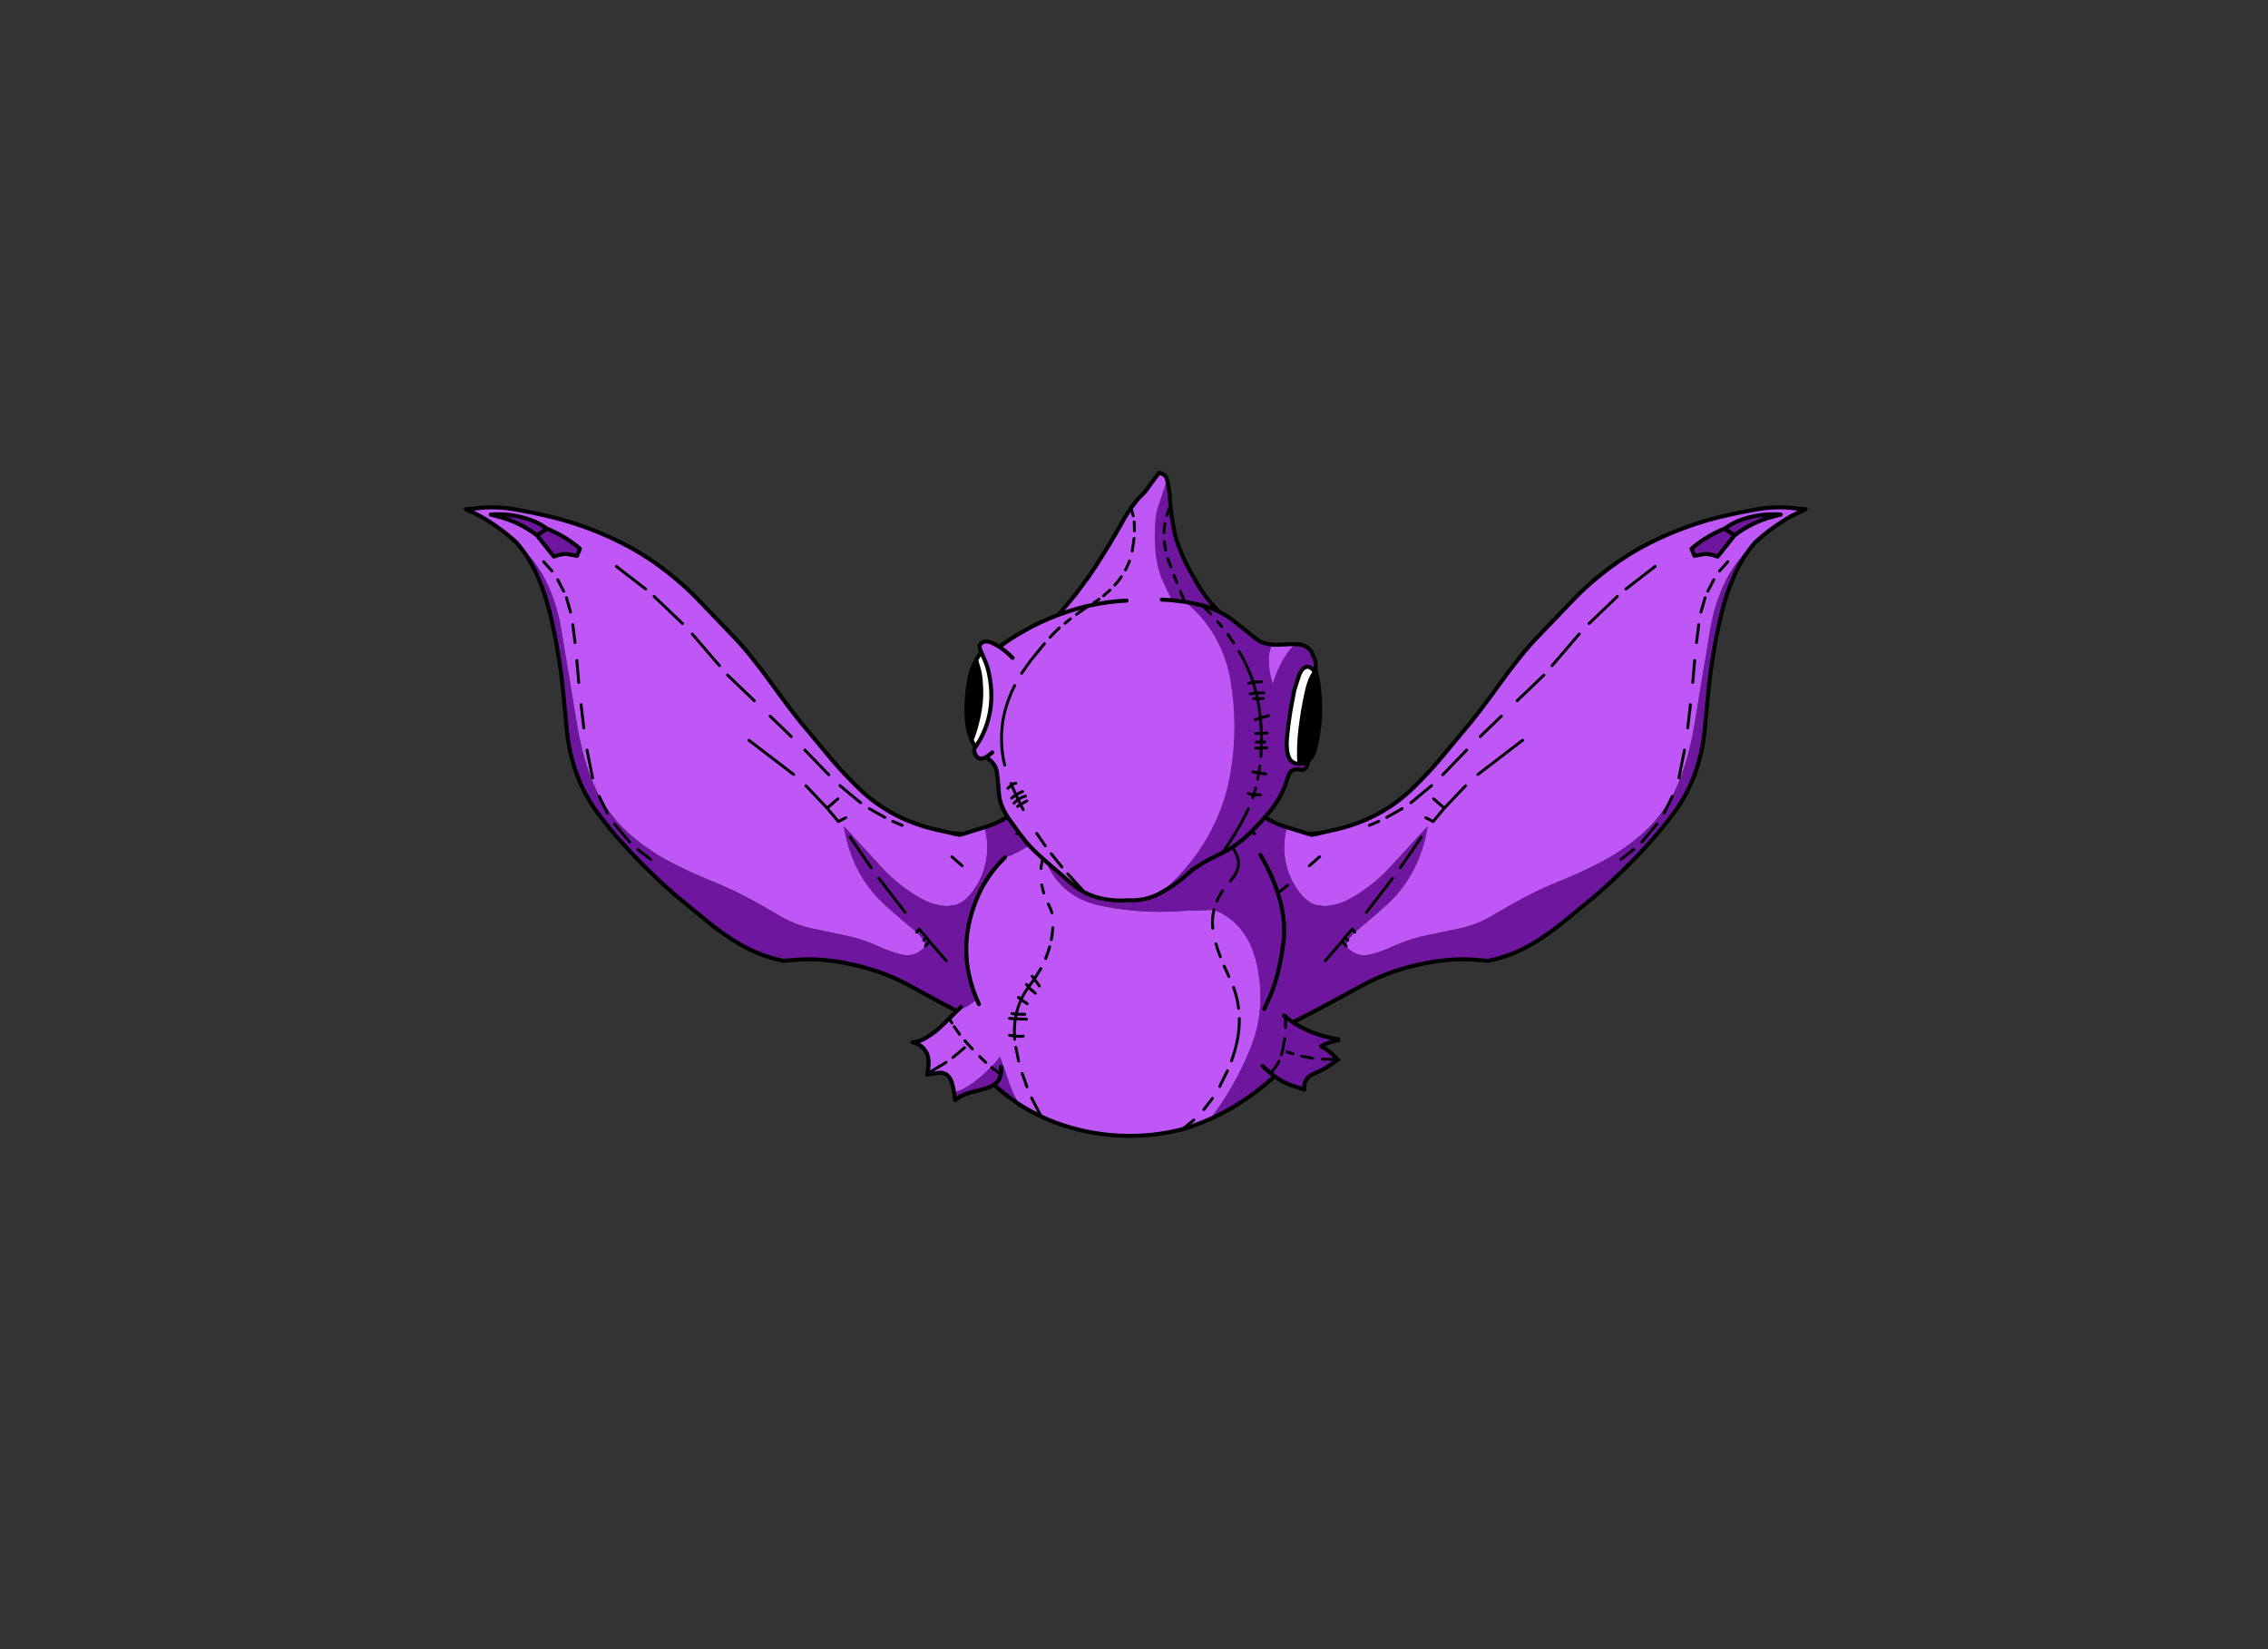 <?xml version="1.0" encoding="utf-8"?>
<!DOCTYPE svg PUBLIC "-//W3C//DTD SVG 1.1//EN" "http://www.w3.org/Graphics/SVG/1.1/DTD/svg11.dtd">
<svg version="1.1" xmlns="http://www.w3.org/2000/svg" xmlns:xlink="http://www.w3.org/1999/xlink" viewBox="0 0 11000 8000">
<rect x="0" y="0" width="11000" height="8000" fill="#333333" stroke="none"/>
<g enable-background="new">
<g>
<g>
<g transform="matrix(-0.49 0 0 0.49 6058 4535)">
<g>
<path fill-opacity="1.000" fill="#BF56F6" d="M -5190 -4164 Q -5024 -4164 -4866 -4107 Q -4781 -4076 -4708 -4022 Q -4548 -3957 -4413 -3851 L -4380 -3823 L -4409 -3752 L -4502 -3770 Q -4511 -3771 -4520 -3771 Q -4571 -3771 -4619 -3751 L -4638 -3745 L -4805 -3955 Q -4981 -4090 -5194 -4143 L -5263 -4161 Q -5226 -4164 -5190 -4164 Z M -590 -999 L -590 -999 L -591 -999 L -590 -999 Z M -604 -999 L -614 -998 L -620 -999 Z M -5249 -4234 Q -5354 -4234 -5458 -4216 L -5465 -4220 L -5508 -4214 Q -5437 -4184 -5369 -4148 Q -5173 -4038 -5005 -3883 L -4925 -3798 Q -4781 -3649 -4696 -3460 Q -4603 -3253 -4566 -3030 L -4491 -2581 L -4416 -2125 Q -4390 -1959 -4348 -1796 Q -4291 -1576 -4189 -1372 L -4154 -1315 Q -4030 -1114 -3850 -965 Q -3680 -824 -3484 -721 Q -3289 -619 -3086 -537 Q -2882 -456 -2690 -352 Q -2550 -277 -2414 -195 Q -2259 -101 -2085 -64 L -1803 -5 Q -1589 35 -1399 125 Q -1307 166 -1208 192 Q -1171 201 -1138 201 Q -1033 201 -960 110 L -976 53 L -1046 -28 Q -1210 -160 -1364 -300 Q -1527 -448 -1628 -644 Q -1732 -847 -1767 -1075 L -1767 -1075 L -1404 -680 Q -1231 -488 -1006 -362 Q -882 -291 -743 -285 L -657 -297 Q -584 -324 -533 -381 Q -410 -517 -368 -694 Q -323 -880 -375 -1066 L -590 -999 L -590 -999 L -589 -1000 L -599 -1000 L -614 -1002 L -635 -1002 L -648 -1003 L -648 -1002 L -651 -1002 L -656 -1003 L -663 -1004 L -669 -1004 L -672 -1005 L -677 -1006 L -680 -1006 L -689 -1007 L -693 -1008 L -699 -1009 L -699 -1008 L -700 -1008 L -700 -1009 L -702 -1009 L -849 -1042 Q -1068 -1090 -1269 -1196 Q -1462 -1299 -1620 -1453 Q -1763 -1591 -1891 -1742 L -2189 -2100 Q -2328 -2273 -2456 -2453 Q -2566 -2607 -2683 -2754 Q -2777 -2871 -2878 -2974 L -3173 -3282 Q -3316 -3435 -3478 -3565 Q -3659 -3712 -3861 -3826 Q -4069 -3941 -4288 -4023 Q -4454 -4086 -4627 -4130 Q -4840 -4183 -5058 -4219 Q -5153 -4234 -5249 -4234 Z">
</path>
<path fill-opacity="1.000" fill="#6E179E" d="M -5190 -4164 Q -5226 -4164 -5263 -4161 L -5194 -4143 Q -4981 -4090 -4805 -3955 L -4638 -3745 L -4619 -3751 Q -4570 -3771 -4520 -3771 Q -4511 -3771 -4502 -3770 L -4409 -3752 L -4380 -3823 L -4413 -3851 Q -4548 -3957 -4708 -4022 Q -4781 -4076 -4866 -4107 Q -5024 -4164 -5190 -4164 Z M -5006 -3882 L -5006 -3882 Q -4883 -3738 -4806 -3566 Q -4719 -3370 -4672 -3166 Q -4629 -2982 -4598 -2797 Q -4565 -2603 -4546 -2407 L -4509 -2019 Q -4487 -1800 -4413 -1596 Q -4338 -1387 -4204 -1206 Q -4087 -1049 -3954 -902 Q -3794 -725 -3619 -560 Q -3489 -436 -3348 -321 L -3117 -132 Q -2965 -6 -2793 95 Q -2595 210 -2370 256 L -2370 257 L -2189 243 Q -2155 242 -2122 242 Q -1934 242 -1749 280 Q -1582 311 -1420 367 Q -1259 424 -1112 505 Q -582 798 -40 1065 L 98 776 Q 214 535 293 278 Q 336 137 351 -9 Q 369 -186 355 -364 Q 313 -890 50 -1352 L -7 -1289 Q -159 -1128 -376 -1065 Q -324 -879 -369 -693 Q -411 -516 -534 -380 Q -585 -323 -658 -296 L -744 -284 Q -883 -290 -1007 -361 Q -1232 -487 -1405 -679 L -1768 -1074 L -1768 -1074 Q -1733 -846 -1629 -643 Q -1528 -447 -1365 -299 Q -1211 -159 -1047 -27 L -977 54 L -961 111 Q -1034 202 -1139 202 Q -1172 202 -1209 193 Q -1308 167 -1400 126 Q -1590 36 -1804 -4 L -2086 -63 Q -2260 -100 -2415 -194 Q -2551 -276 -2691 -351 Q -2883 -455 -3087 -536 Q -3290 -618 -3485 -720 Q -3681 -823 -3851 -964 Q -4031 -1113 -4155 -1314 L -4190 -1371 Q -4292 -1575 -4349 -1795 Q -4391 -1958 -4417 -2124 L -4492 -2580 L -4567 -3029 Q -4604 -3252 -4697 -3459 Q -4782 -3648 -4926 -3797 L -5006 -3882 Z">
</path>
<path fill="none" stroke-opacity="1.000" stroke="rgb(0,0,0)" stroke-linejoin="round" stroke-linecap="round" stroke-width="40" d="M -376 -1065 Q -159 -1128 -7 -1289 L 50 -1352 Q 313 -890 355 -364 Q 369 -186 351 -9 Q 336 137 293 278 Q 214 535 98 776 L -40 1065 Q -582 798 -1112 505 Q -1259 424 -1420 367 Q -1582 311 -1749 280 Q -1967 235 -2189 243 L -2370 257 M -2370 256 Q -2595 210 -2793 95 Q -2965 -6 -3117 -132 L -3348 -321 Q -3489 -436 -3619 -560 Q -3794 -725 -3954 -902 Q -4087 -1049 -4204 -1206 Q -4338 -1387 -4413 -1596 Q -4487 -1800 -4509 -2019 L -4546 -2407 Q -4565 -2603 -4598 -2797 Q -4629 -2982 -4672 -3166 Q -4719 -3370 -4806 -3566 Q -4883 -3738 -5006 -3882 Q -5174 -4037 -5370 -4147 Q -5438 -4183 -5509 -4213 L -5466 -4219 M -5459 -4215 Q -5259 -4249 -5059 -4218 Q -4841 -4182 -4628 -4129 Q -4455 -4085 -4289 -4022 Q -4070 -3940 -3862 -3825 Q -3660 -3711 -3479 -3564 Q -3317 -3434 -3174 -3281 L -2879 -2973 Q -2778 -2870 -2684 -2753 Q -2567 -2606 -2457 -2452 Q -2329 -2272 -2190 -2099 L -1892 -1741 Q -1764 -1590 -1621 -1452 Q -1463 -1298 -1270 -1195 Q -1069 -1089 -850 -1041 L -703 -1008 L -701 -1008 L -700 -1008 L -694 -1007 M -690 -1006 L -615 -1001 L -600 -999 L -599 -999 L -590 -999 L -591 -998 L -592 -998 L -376 -1065 M -4866 -4107 Q -4781 -4076 -4708 -4022 Q -4548 -3957 -4413 -3851 L -4380 -3823 L -4409 -3752 L -4502 -3770 Q -4562 -3774 -4619 -3751 L -4638 -3745 L -4805 -3955 Q -4981 -4090 -5194 -4143 L -5263 -4161 Q -5058 -4176 -4866 -4107 Z M -695 -1006 L -692 -1004 L -691 -1005 L -690 -1004 L -690 -1005 L -692 -1005 L -695 -1006 Z M -695 -1006 L -693 -1006 L -684 -1005 L -683 -1005 L -680 -1004 L -676 -1004 L -673 -1004 L -678 -1005 L -681 -1005 M -693 -1006 L -692 -1005 L -684 -1005 L -687 -1004 L -686 -1004 L -685 -1004 L -683 -1004 L -683 -1005 M -694 -1007 L -695 -1006 L -698 -1007 L -698 -1006 L -696 -1006 L -695 -1006 L -697 -1005 L -698 -1006 L -699 -1006 L -699 -1007 M -701 -1007 L -703 -1008 L -701 -1007 Z M -701 -1007 L -701 -1008 L -700 -1007 L -700 -1008 L -695 -1006 M -698 -1006 L -699 -1007 L -699 -1006 M -699 -1007 L -701 -1007 M -699 -1007 L -698 -1007 L -700 -1007 L -699 -1007 Z M -699 -1007 L -701 -1008 M -697 -1005 L -698 -1006 M -687 -1004 L -686 -1003 L -686 -1004 M -686 -1003 L -681 -1002 L -685 -1003 L -686 -1003 Z M -685 -1003 L -684 -1003 L -685 -1004 L -685 -1003 Z M -687 -1004 L -688 -1004 L -686 -1003 M -687 -1004 L -689 -1005 L -688 -1004 L -690 -1005 L -689 -1005 M -684 -1003 L -683 -1004 M -692 -1004 L -690 -1004 L -688 -1004 M -696 -1006 L -697 -1005 M -684 -1003 L -681 -1002 L -677 -1001 L -668 -1000 M -670 -1001 L -676 -1003 L -683 -1004 L -678 -1004 L -680 -1004 M -678 -1004 L -676 -1004 M -667 -1000 L -668 -1000 M -666 -1002 L -667 -1003 L -668 -1003 M -652 -1000 L -652 -1001 L -657 -1002 L -664 -1003 L -667 -1003 L -670 -1003 L -668 -1003 M -676 -1003 L -661 -1001 L -665 -1002 L -670 -1003 L -673 -1004 M -666 -1002 L -665 -1002 M -677 -1001 L -662 -998 L -653 -997 L -652 -996 L -649 -996 L -649 -997 L -650 -998 L -676 -1003 M -651 -999 L -650 -998 L -649 -998 L -649 -999 L -651 -999 Z M -651 -999 L -652 -999 L -656 -1000 L -661 -1001 M -652 -1001 L -651 -1000 L -649 -1000 L -649 -1001 L -652 -1001 Z M -648 -999 L -649 -1000 L -649 -999 L -648 -999 Z M -648 -999 L -646 -999 L -643 -998 L -644 -999 L -645 -1000 L -647 -1000 L -649 -1000 M -645 -1000 L -646 -1001 L -647 -1001 L -649 -1001 L -647 -1000 M -649 -1002 L -649 -1001 M -647 -1001 L -649 -1002 L -636 -1001 L -615 -1001 M -652 -999 L -652 -1000 L -656 -1000 M -653 -997 L -656 -997 M -652 -1000 L -651 -1000 M -649 -1002 L -657 -1002 M -649 -997 L -649 -998 L -643 -996 L -643 -997 L -646 -999 L -642 -998 L -643 -998 L -642 -998 L -644 -1000 L -644 -999 L -645 -1000 M -636 -999 L -640 -999 L -641 -999 L -640 -997 L -636 -998 L -636 -999 Z M -636 -999 L -644 -1001 L -643 -1000 L -640 -999 M -636 -999 L -636 -1001 M -644 -1000 L -645 -1000 L -646 -1001 L -644 -1001 M -642 -999 L -643 -1000 L -644 -1000 L -642 -999 Z M -642 -999 L -641 -999 M -642 -998 L -641 -998 L -642 -998 Z M -642 -999 L -641 -998 L -640 -997 L -639 -997 L -636 -997 L -636 -998 L -626 -997 L -636 -999 L -627 -999 L -621 -998 L -605 -998 L -602 -998 L -600 -999 M -642 -996 L -637 -995 L -643 -997 L -642 -996 Z M -642 -996 L -643 -996 M -635 -995 L -636 -996 L -636 -995 L -635 -995 Z M -635 -995 L -633 -995 L -629 -994 L -636 -997 L -636 -996 L -636 -995 L -632 -994 L -633 -995 M -642 -996 L -636 -993 L -635 -993 L -636 -995 L -637 -995 M -636 -997 L -638 -996 L -636 -995 M -638 -996 L -639 -997 L -640 -997 L -642 -998 M -636 -997 L -633 -997 L -636 -998 M -640 -997 L -641 -998 M -649 -996 L -636 -993 M -627 -992 L -631 -993 L -632 -994 L -630 -991 L -627 -991 L -627 -992 Z M -627 -992 L -625 -992 L -625 -993 L -629 -994 L -631 -993 M -635 -993 L -632 -993 L -632 -994 M -625 -992 L -623 -993 L -625 -993 L -625 -994 L -626 -994 L -629 -994 M -627 -992 L -625 -991 L -624 -991 L -625 -992 M -625 -996 L -625 -995 L -624 -995 L -625 -996 Z M -625 -996 L -633 -997 L -625 -995 L -620 -993 L -619 -993 L -622 -995 L -624 -995 M -625 -995 L -625 -994 L -623 -993 L -621 -993 L -619 -992 L -620 -993 L -594 -997 L -593 -999 L -602 -998 M -624 -991 L -623 -993 M -626 -997 L -625 -997 L -627 -999 M -625 -996 L -625 -997 L -616 -996 L -615 -996 L -615 -997 L -621 -998 M -626 -994 L -625 -995 M -627 -991 L -625 -991 M -616 -996 L -619 -993 M -620 -993 L -618 -992 L -616 -993 L -614 -991 L -615 -991 L -617 -991 L -619 -991 L -620 -991 L -621 -993 L -619 -991 L -619 -992 M -617 -991 L -619 -992 L -618 -992 M -616 -993 L -615 -991 M -622 -995 L -616 -996 M -635 -993 L -630 -991 M -594 -997 L -592 -998 L -593 -999 L -591 -998 M -599 -999 L -593 -999 M -615 -997 L -605 -998 M -4708 -4022 L -4805 -3955">
</path>
<path fill="none" stroke-opacity="1.000" stroke="rgb(0,0,0)" stroke-linejoin="round" stroke-linecap="round" stroke-width="28.572" d="M -694 -1007 L -690 -1006 M -1047 -27 L -1023 -58 L -952 23 L -922 63 L -754 257 M -3730 -3424 L -4020 -3648 M -3365 -3082 L -3646 -3351 M -4739 -3694 L -4657 -3602 M -4514 -3338 L -4473 -3195 M -4600 -3516 L -4541 -3402 M -4411 -2717 L -4392 -2499 M -4369 -2279 L -4342 -2049 M -4451 -3071 L -4429 -2894 M -4310 -1829 L -4255 -1554 M -4190 -1371 L -4108 -1206 M -3807 -845 L -3680 -747 M -4038 -1097 L -3888 -919 M -2654 -2318 L -2919 -2572 M -1917 -1585 L -2154 -1830 M -1827 -1347 L -1933 -1255 L -1822 -1122 L -1749 -1160 M -1933 -1255 L -2143 -1476 M -2708 -1927 L -2265 -1588 M -681 -1005 L -690 -1006 M -668 -1000 L -670 -1001 M -668 -1003 L -666 -1002 L -652 -1000 M -662 -998 L -667 -1000 M -678 -1005 L -664 -1003 M -656 -997 L -652 -996 M -656 -997 L -662 -998 M -1362 -1163 L -1516 -1250 M -1191 -1084 L -1284 -1124 M -1161 -222 L -1421 -560 M -230 -371 L -383 -491 M -13 -217 L -142 -308 M -597 -684 L -698 -773 M -1602 -1308 L -1807 -1478 M -2288 -1963 L -2498 -2166 M -1706 -968 L -1497 -664 M -2999 -2665 L -3268 -2978 M -961 111 L -922 63 M -977 54 L -952 23 M 90 -1144 L -56 -1000">
</path>
</g>
</g>
<g transform="matrix(0.49 0 0 0.49 4959 4535)">
<g>
<path fill-opacity="1.000" fill="#BF56F6" d="M -5190 -4164 Q -5024 -4164 -4866 -4107 Q -4781 -4076 -4708 -4022 Q -4548 -3957 -4413 -3851 L -4380 -3823 L -4409 -3752 L -4502 -3770 Q -4511 -3771 -4520 -3771 Q -4571 -3771 -4619 -3751 L -4638 -3745 L -4805 -3955 Q -4981 -4090 -5194 -4143 L -5263 -4161 Q -5226 -4164 -5190 -4164 Z M -590 -999 L -590 -999 L -591 -999 L -590 -999 Z M -604 -999 L -614 -998 L -620 -999 Z M -5249 -4234 Q -5354 -4234 -5458 -4216 L -5465 -4220 L -5508 -4214 Q -5437 -4184 -5369 -4148 Q -5173 -4038 -5005 -3883 L -4925 -3798 Q -4781 -3649 -4696 -3460 Q -4603 -3253 -4566 -3030 L -4491 -2581 L -4416 -2125 Q -4390 -1959 -4348 -1796 Q -4291 -1576 -4189 -1372 L -4154 -1315 Q -4030 -1114 -3850 -965 Q -3680 -824 -3484 -721 Q -3289 -619 -3086 -537 Q -2882 -456 -2690 -352 Q -2550 -277 -2414 -195 Q -2259 -101 -2085 -64 L -1803 -5 Q -1589 35 -1399 125 Q -1307 166 -1208 192 Q -1171 201 -1138 201 Q -1033 201 -960 110 L -976 53 L -1046 -28 Q -1210 -160 -1364 -300 Q -1527 -448 -1628 -644 Q -1732 -847 -1767 -1075 L -1767 -1075 L -1404 -680 Q -1231 -488 -1006 -362 Q -882 -291 -743 -285 L -657 -297 Q -584 -324 -533 -381 Q -410 -517 -368 -694 Q -323 -880 -375 -1066 L -590 -999 L -590 -999 L -589 -1000 L -599 -1000 L -614 -1002 L -635 -1002 L -648 -1003 L -648 -1002 L -651 -1002 L -656 -1003 L -663 -1004 L -669 -1004 L -672 -1005 L -677 -1006 L -680 -1006 L -689 -1007 L -693 -1008 L -699 -1009 L -699 -1008 L -700 -1008 L -700 -1009 L -702 -1009 L -849 -1042 Q -1068 -1090 -1269 -1196 Q -1462 -1299 -1620 -1453 Q -1763 -1591 -1891 -1742 L -2189 -2100 Q -2328 -2273 -2456 -2453 Q -2566 -2607 -2683 -2754 Q -2777 -2871 -2878 -2974 L -3173 -3282 Q -3316 -3435 -3478 -3565 Q -3659 -3712 -3861 -3826 Q -4069 -3941 -4288 -4023 Q -4454 -4086 -4627 -4130 Q -4840 -4183 -5058 -4219 Q -5153 -4234 -5249 -4234 Z">
</path>
<path fill-opacity="1.000" fill="#6E179E" d="M -5190 -4164 Q -5226 -4164 -5263 -4161 L -5194 -4143 Q -4981 -4090 -4805 -3955 L -4638 -3745 L -4619 -3751 Q -4570 -3771 -4520 -3771 Q -4511 -3771 -4502 -3770 L -4409 -3752 L -4380 -3823 L -4413 -3851 Q -4548 -3957 -4708 -4022 Q -4781 -4076 -4866 -4107 Q -5024 -4164 -5190 -4164 Z M -5006 -3882 L -5006 -3882 Q -4883 -3738 -4806 -3566 Q -4719 -3370 -4672 -3166 Q -4629 -2982 -4598 -2797 Q -4565 -2603 -4546 -2407 L -4509 -2019 Q -4487 -1800 -4413 -1596 Q -4338 -1387 -4204 -1206 Q -4087 -1049 -3954 -902 Q -3794 -725 -3619 -560 Q -3489 -436 -3348 -321 L -3117 -132 Q -2965 -6 -2793 95 Q -2595 210 -2370 256 L -2370 257 L -2189 243 Q -2155 242 -2122 242 Q -1934 242 -1749 280 Q -1582 311 -1420 367 Q -1259 424 -1112 505 Q -582 798 -40 1065 L 98 776 Q 214 535 293 278 Q 336 137 351 -9 Q 369 -186 355 -364 Q 313 -890 50 -1352 L -7 -1289 Q -159 -1128 -376 -1065 Q -324 -879 -369 -693 Q -411 -516 -534 -380 Q -585 -323 -658 -296 L -744 -284 Q -883 -290 -1007 -361 Q -1232 -487 -1405 -679 L -1768 -1074 L -1768 -1074 Q -1733 -846 -1629 -643 Q -1528 -447 -1365 -299 Q -1211 -159 -1047 -27 L -977 54 L -961 111 Q -1034 202 -1139 202 Q -1172 202 -1209 193 Q -1308 167 -1400 126 Q -1590 36 -1804 -4 L -2086 -63 Q -2260 -100 -2415 -194 Q -2551 -276 -2691 -351 Q -2883 -455 -3087 -536 Q -3290 -618 -3485 -720 Q -3681 -823 -3851 -964 Q -4031 -1113 -4155 -1314 L -4190 -1371 Q -4292 -1575 -4349 -1795 Q -4391 -1958 -4417 -2124 L -4492 -2580 L -4567 -3029 Q -4604 -3252 -4697 -3459 Q -4782 -3648 -4926 -3797 L -5006 -3882 Z">
</path>
<path fill="none" stroke-opacity="1.000" stroke="rgb(0,0,0)" stroke-linejoin="round" stroke-linecap="round" stroke-width="40" d="M -376 -1065 Q -159 -1128 -7 -1289 L 50 -1352 Q 313 -890 355 -364 Q 369 -186 351 -9 Q 336 137 293 278 Q 214 535 98 776 L -40 1065 Q -582 798 -1112 505 Q -1259 424 -1420 367 Q -1582 311 -1749 280 Q -1967 235 -2189 243 L -2370 257 M -2370 256 Q -2595 210 -2793 95 Q -2965 -6 -3117 -132 L -3348 -321 Q -3489 -436 -3619 -560 Q -3794 -725 -3954 -902 Q -4087 -1049 -4204 -1206 Q -4338 -1387 -4413 -1596 Q -4487 -1800 -4509 -2019 L -4546 -2407 Q -4565 -2603 -4598 -2797 Q -4629 -2982 -4672 -3166 Q -4719 -3370 -4806 -3566 Q -4883 -3738 -5006 -3882 Q -5174 -4037 -5370 -4147 Q -5438 -4183 -5509 -4213 L -5466 -4219 M -5459 -4215 Q -5259 -4249 -5059 -4218 Q -4841 -4182 -4628 -4129 Q -4455 -4085 -4289 -4022 Q -4070 -3940 -3862 -3825 Q -3660 -3711 -3479 -3564 Q -3317 -3434 -3174 -3281 L -2879 -2973 Q -2778 -2870 -2684 -2753 Q -2567 -2606 -2457 -2452 Q -2329 -2272 -2190 -2099 L -1892 -1741 Q -1764 -1590 -1621 -1452 Q -1463 -1298 -1270 -1195 Q -1069 -1089 -850 -1041 L -703 -1008 L -701 -1008 L -700 -1008 L -694 -1007 M -690 -1006 L -615 -1001 L -600 -999 L -599 -999 L -590 -999 L -591 -998 L -592 -998 L -376 -1065 M -4866 -4107 Q -4781 -4076 -4708 -4022 Q -4548 -3957 -4413 -3851 L -4380 -3823 L -4409 -3752 L -4502 -3770 Q -4562 -3774 -4619 -3751 L -4638 -3745 L -4805 -3955 Q -4981 -4090 -5194 -4143 L -5263 -4161 Q -5058 -4176 -4866 -4107 Z M -695 -1006 L -692 -1004 L -691 -1005 L -690 -1004 L -690 -1005 L -692 -1005 L -695 -1006 Z M -695 -1006 L -693 -1006 L -684 -1005 L -683 -1005 L -680 -1004 L -676 -1004 L -673 -1004 L -678 -1005 L -681 -1005 M -693 -1006 L -692 -1005 L -684 -1005 L -687 -1004 L -686 -1004 L -685 -1004 L -683 -1004 L -683 -1005 M -694 -1007 L -695 -1006 L -698 -1007 L -698 -1006 L -696 -1006 L -695 -1006 L -697 -1005 L -698 -1006 L -699 -1006 L -699 -1007 M -701 -1007 L -703 -1008 L -701 -1007 Z M -701 -1007 L -701 -1008 L -700 -1007 L -700 -1008 L -695 -1006 M -698 -1006 L -699 -1007 L -699 -1006 M -699 -1007 L -701 -1007 M -699 -1007 L -698 -1007 L -700 -1007 L -699 -1007 Z M -699 -1007 L -701 -1008 M -697 -1005 L -698 -1006 M -687 -1004 L -686 -1003 L -686 -1004 M -686 -1003 L -681 -1002 L -685 -1003 L -686 -1003 Z M -685 -1003 L -684 -1003 L -685 -1004 L -685 -1003 Z M -687 -1004 L -688 -1004 L -686 -1003 M -687 -1004 L -689 -1005 L -688 -1004 L -690 -1005 L -689 -1005 M -684 -1003 L -683 -1004 M -692 -1004 L -690 -1004 L -688 -1004 M -696 -1006 L -697 -1005 M -684 -1003 L -681 -1002 L -677 -1001 L -668 -1000 M -670 -1001 L -676 -1003 L -683 -1004 L -678 -1004 L -680 -1004 M -678 -1004 L -676 -1004 M -667 -1000 L -668 -1000 M -666 -1002 L -667 -1003 L -668 -1003 M -652 -1000 L -652 -1001 L -657 -1002 L -664 -1003 L -667 -1003 L -670 -1003 L -668 -1003 M -676 -1003 L -661 -1001 L -665 -1002 L -670 -1003 L -673 -1004 M -666 -1002 L -665 -1002 M -677 -1001 L -662 -998 L -653 -997 L -652 -996 L -649 -996 L -649 -997 L -650 -998 L -676 -1003 M -651 -999 L -650 -998 L -649 -998 L -649 -999 L -651 -999 Z M -651 -999 L -652 -999 L -656 -1000 L -661 -1001 M -652 -1001 L -651 -1000 L -649 -1000 L -649 -1001 L -652 -1001 Z M -648 -999 L -649 -1000 L -649 -999 L -648 -999 Z M -648 -999 L -646 -999 L -643 -998 L -644 -999 L -645 -1000 L -647 -1000 L -649 -1000 M -645 -1000 L -646 -1001 L -647 -1001 L -649 -1001 L -647 -1000 M -649 -1002 L -649 -1001 M -647 -1001 L -649 -1002 L -636 -1001 L -615 -1001 M -652 -999 L -652 -1000 L -656 -1000 M -653 -997 L -656 -997 M -652 -1000 L -651 -1000 M -649 -1002 L -657 -1002 M -649 -997 L -649 -998 L -643 -996 L -643 -997 L -646 -999 L -642 -998 L -643 -998 L -642 -998 L -644 -1000 L -644 -999 L -645 -1000 M -636 -999 L -640 -999 L -641 -999 L -640 -997 L -636 -998 L -636 -999 Z M -636 -999 L -644 -1001 L -643 -1000 L -640 -999 M -636 -999 L -636 -1001 M -644 -1000 L -645 -1000 L -646 -1001 L -644 -1001 M -642 -999 L -643 -1000 L -644 -1000 L -642 -999 Z M -642 -999 L -641 -999 M -642 -998 L -641 -998 L -642 -998 Z M -642 -999 L -641 -998 L -640 -997 L -639 -997 L -636 -997 L -636 -998 L -626 -997 L -636 -999 L -627 -999 L -621 -998 L -605 -998 L -602 -998 L -600 -999 M -642 -996 L -637 -995 L -643 -997 L -642 -996 Z M -642 -996 L -643 -996 M -635 -995 L -636 -996 L -636 -995 L -635 -995 Z M -635 -995 L -633 -995 L -629 -994 L -636 -997 L -636 -996 L -636 -995 L -632 -994 L -633 -995 M -642 -996 L -636 -993 L -635 -993 L -636 -995 L -637 -995 M -636 -997 L -638 -996 L -636 -995 M -638 -996 L -639 -997 L -640 -997 L -642 -998 M -636 -997 L -633 -997 L -636 -998 M -640 -997 L -641 -998 M -649 -996 L -636 -993 M -627 -992 L -631 -993 L -632 -994 L -630 -991 L -627 -991 L -627 -992 Z M -627 -992 L -625 -992 L -625 -993 L -629 -994 L -631 -993 M -635 -993 L -632 -993 L -632 -994 M -625 -992 L -623 -993 L -625 -993 L -625 -994 L -626 -994 L -629 -994 M -627 -992 L -625 -991 L -624 -991 L -625 -992 M -625 -996 L -625 -995 L -624 -995 L -625 -996 Z M -625 -996 L -633 -997 L -625 -995 L -620 -993 L -619 -993 L -622 -995 L -624 -995 M -625 -995 L -625 -994 L -623 -993 L -621 -993 L -619 -992 L -620 -993 L -594 -997 L -593 -999 L -602 -998 M -624 -991 L -623 -993 M -626 -997 L -625 -997 L -627 -999 M -625 -996 L -625 -997 L -616 -996 L -615 -996 L -615 -997 L -621 -998 M -626 -994 L -625 -995 M -627 -991 L -625 -991 M -616 -996 L -619 -993 M -620 -993 L -618 -992 L -616 -993 L -614 -991 L -615 -991 L -617 -991 L -619 -991 L -620 -991 L -621 -993 L -619 -991 L -619 -992 M -617 -991 L -619 -992 L -618 -992 M -616 -993 L -615 -991 M -622 -995 L -616 -996 M -635 -993 L -630 -991 M -594 -997 L -592 -998 L -593 -999 L -591 -998 M -599 -999 L -593 -999 M -615 -997 L -605 -998 M -4708 -4022 L -4805 -3955">
</path>
<path fill="none" stroke-opacity="1.000" stroke="rgb(0,0,0)" stroke-linejoin="round" stroke-linecap="round" stroke-width="28.572" d="M -694 -1007 L -690 -1006 M -1047 -27 L -1023 -58 L -952 23 L -922 63 L -754 257 M -3730 -3424 L -4020 -3648 M -3365 -3082 L -3646 -3351 M -4739 -3694 L -4657 -3602 M -4514 -3338 L -4473 -3195 M -4600 -3516 L -4541 -3402 M -4411 -2717 L -4392 -2499 M -4369 -2279 L -4342 -2049 M -4451 -3071 L -4429 -2894 M -4310 -1829 L -4255 -1554 M -4190 -1371 L -4108 -1206 M -3807 -845 L -3680 -747 M -4038 -1097 L -3888 -919 M -2654 -2318 L -2919 -2572 M -1917 -1585 L -2154 -1830 M -1827 -1347 L -1933 -1255 L -1822 -1122 L -1749 -1160 M -1933 -1255 L -2143 -1476 M -2708 -1927 L -2265 -1588 M -681 -1005 L -690 -1006 M -668 -1000 L -670 -1001 M -668 -1003 L -666 -1002 L -652 -1000 M -662 -998 L -667 -1000 M -678 -1005 L -664 -1003 M -656 -997 L -652 -996 M -656 -997 L -662 -998 M -1362 -1163 L -1516 -1250 M -1191 -1084 L -1284 -1124 M -1161 -222 L -1421 -560 M -230 -371 L -383 -491 M -13 -217 L -142 -308 M -597 -684 L -698 -773 M -1602 -1308 L -1807 -1478 M -2288 -1963 L -2498 -2166 M -1706 -968 L -1497 -664 M -2999 -2665 L -3268 -2978 M -961 111 L -922 63 M -977 54 L -952 23 M 90 -1144 L -56 -1000">
</path>
</g>
</g>
<g transform="matrix(0.49 0 0 0.49 5460 4712)">
<g>
<path fill-opacity="1.000" fill="#BF56F6" d="M -512 -1437 Q -579 -1437 -654 -1411 Q -751 -1378 -879 -1295 Q -1015 -1206 -1088 -1170 Q -1143 -1142 -1189 -1130 L -1196 -1128 Q -1385 -946 -1482 -701 Q -1679 -206 -1474 277 Q -1522 322 -1570 348 Q -1612 370 -1662 383 L -1746 466 L -1848 564 Q -2009 702 -2111 702 Q -2112 702 -2112 702 L -2112 702 Q -2019 720 -1973 803 Q -1936 873 -1963 1012 L -1965 1023 L -1840 1003 Q -1754 1003 -1722 1100 Q -1710 1136 -1699 1200 Q -1589 1171 -1446 1052 Q -1316 943 -1246 847 Q -1219 904 -1145 1132 Q -1103 1238 -1055 1316 Q -950 1384 -837 1437 Q -717 1494 -589 1533 Q -311 1620 -18 1628 Q 12 1629 41 1629 Q 299 1629 550 1566 L 561 1563 Q 702 1521 837 1461 Q 1086 1133 1238 753 Q 1389 372 1301 -52 Q 1213 -477 873 -609 Q 873 -609 873 -609 L 873 -609 L 566 -599 Q 453 -590 340 -590 Q 43 -590 -246 -650 Q -665 -736 -810 -1139 Q -696 -1326 -507 -1437 Q -509 -1437 -512 -1437 Z">
</path>
<path fill-opacity="1.000" fill="#6E179E" d="M -1246 847 Q -1316 943 -1446 1052 Q -1589 1171 -1699 1200 L -1688 1276 Q -1644 1232 -1553 1204 L -1397 1163 L -1344 1144 L -1304 1122 Q -1214 1206 -1114 1275 L -1055 1316 Q -1103 1238 -1145 1132 Q -1219 904 -1246 847 Z M 203 -1628 Q -170 -1628 -499 -1442 L -507 -1437 Q -696 -1326 -810 -1139 Q -665 -736 -246 -650 Q 44 -590 340 -590 Q 452 -590 566 -599 L 873 -609 Q 1213 -477 1301 -52 Q 1389 372 1238 753 Q 1086 1133 837 1461 Q 941 1414 1041 1357 Q 1275 1221 1473 1038 L 1504 1060 Q 1571 1105 1632 1125 L 1768 1171 Q 1752 1058 1868 1011 Q 1984 963 2097 875 L 2096 874 Q 2028 792 1933 741 Q 2014 696 2103 683 L 2103 672 Q 1833 633 1624 483 L 1581 451 L 1585 439 Q 1461 297 1434 244 L 1432 240 Q 1522 18 1560 -282 Q 1610 -670 1341 -1140 L 1328 -1133 L 1288 -1127 Q 1217 -1127 1135 -1202 Q 1086 -1247 1043 -1255 L 1043 -1255 Q 1043 -1255 1043 -1255 Q 845 -1563 389 -1617 Q 295 -1628 203 -1628 Z">
</path>
<path fill="none" stroke-opacity="1.000" stroke="rgb(0,0,0)" stroke-linejoin="round" stroke-linecap="round" stroke-width="28.572" d="M 1585 439 L 1624 483 M 2096 874 L 2111 876 M 1043 -1255 Q 1073 -1209 1097 -1156 Q 1156 -1026 1034 -894 M 902 -695 Q 924 -748 959 -799 M 936 -145 Q 910 -213 893 -272 M 861 -427 Q 856 -474 859 -513 Q 861 -560 873 -609 M -810 -1139 L -817 -1127 Q -834 -1074 -839 -1019 M 1043 -1255 Q 845 -1563 389 -1617 Q -89 -1674 -499 -1442 L -507 -1437 Q -696 -1326 -810 -1139 M 1851 861 L 1739 839 M 1655 816 L 1639 811 L 1596 798 M 2096 874 L 1948 868 M 1581 451 L 1585 439 M 1117 367 Q 1104 260 1067 158 M 1540 828 L 1545 810 L 1552 783 L 1574 664 M 1581 451 L 1581 557 M 1047 885 Q 1127 668 1124 467 M 561 1563 L 675 1471 M 1433 1007 Q 1485 954 1517 889 M 930 1139 L 1007 984 M 773 1368 L 858 1257 M 1021 51 L 974 -52 M -812 -776 L -832 -856 M -731 -580 Q -742 -618 -761 -655 L -767 -667 M -793 -127 Q -770 -184 -753 -243 M -737 -315 Q -726 -373 -721 -432 M -927 49 L -904 76 L -840 -28 M -983 129 L -963 156 L -941 126 L -904 76 L -898 85 L -855 145 M -963 156 L -952 168 L -895 217 M -1063 257 L -1035 279 Q -1006 215 -963 156 M -975 321 L -1023 288 L -1035 279 Q -1068 349 -1084 424 L -1078 424 L -999 425 M -1151 465 L -1093 471 L -1084 424 L -1127 417 M -1093 471 L -983 473 M -1386 901 L -1420 869 L -1446 843 M -1518 769 L -1560 723 L -1582 699 L -1593 687 M -1060 888 L -1088 752 M -1093 471 Q -1106 553 -1101 640 L -1094 641 Q -1040 646 -1015 641 M -1099 673 L -1101 640 L -1151 633 M -978 1143 L -1025 1011 M -837 1437 L -932 1253 M -1237 1019 L -1327 952 M -1963 1012 L -1802 916 L -1778 900 M -1645 623 L -1698 548 M -1711 852 L -1663 813 L -1596 756 M -1721 511 L -1746 466">
</path>
<path fill="none" stroke-opacity="1.000" stroke="rgb(0,0,0)" stroke-linejoin="round" stroke-linecap="round" stroke-width="40" d="M 1333 -1154 L 1341 -1140 Q 1610 -670 1560 -282 Q 1522 18 1432 240 M 1624 483 Q 1833 633 2103 672 L 2103 683 Q 2014 696 1933 741 Q 2028 792 2096 874 M 837 1461 Q 941 1414 1041 1357 Q 1275 1221 1473 1038 L 1433 1007 L 1354 938 M 1473 1038 L 1504 1060 Q 1571 1105 1632 1125 L 1768 1171 Q 1752 1058 1868 1011 Q 1984 963 2097 875 L 2096 874 M 1432 240 L 1371 372 M 1581 451 L 1566 438 M 837 1461 Q 702 1521 561 1563 L 550 1566 Q 270 1636 -18 1628 Q -311 1620 -589 1533 Q -717 1494 -837 1437 Q -950 1384 -1055 1316 L -1114 1275 Q -1214 1206 -1304 1122 L -1344 1144 L -1397 1163 L -1553 1204 Q -1644 1232 -1688 1276 L -1699 1200 Q -1710 1136 -1722 1100 Q -1754 1003 -1840 1003 L -1965 1023 L -1963 1012 Q -1936 873 -1973 803 Q -2019 720 -2112 702 Q -2010 703 -1848 564 L -1746 466 L -1662 383 L -1631 353 M 1624 483 L 1581 451 M -1474 277 Q -1679 -206 -1482 -701 Q -1385 -946 -1196 -1128 M -1453 325 L -1474 277 M -1304 1122 Q -1286 1110 -1273 1096 Q -1245 1065 -1237 1019 Q -1231 986 -1236 946">
</path>
</g>
</g>
<g transform="matrix(0.49 0 0 0.49 5486 4089)">
<g>
<path fill-opacity="1.000" fill="rgb(0,0,0)" d="M -1534 -1811 L -1557 -1764 Q -1590 -1691 -1605 -1604 Q -1635 -1435 -1629 -1260 Q -1625 -1129 -1579 -1018 Q -1535 -1128 -1507 -1267 Q -1479 -1407 -1484 -1523 Q -1489 -1639 -1502 -1700 L -1534 -1811 Z M 1821 -1693 Q 1768 -1636 1734 -1474 Q 1699 -1313 1677 -1134 Q 1655 -956 1665 -782 L 1711 -790 Q 1734 -797 1754 -812 Q 1795 -844 1815 -912 Q 1843 -1011 1858 -1123 Q 1871 -1222 1872 -1345 L 1869 -1429 L 1859 -1536 L 1858 -1548 L 1851 -1596 Q 1846 -1643 1823 -1691 L 1821 -1693 Z">
</path>
<path fill-opacity="1.000" fill="#6E179E" d="M 355 -3595 L 257 -3297 Q 234 -3209 234 -3033 Q 234 -2811 289 -2653 Q 314 -2581 404 -2403 L 531 -2387 L 530 -2390 L 535 -2386 Q 904 -2084 985 -1598 Q 1061 -1142 982 -687 Q 907 -253 649 108 Q 489 332 278 503 L 294 494 Q 441 412 517 344 L 607 265 L 685 215 Q 760 167 902 100 L 903 99 Q 1045 31 1189 -110 L 1197 -118 L 1261 -185 L 1294 -219 L 1358 -294 Q 1432 -378 1482 -475 Q 1524 -554 1548 -642 L 1563 -681 Q 1582 -722 1627 -729 L 1706 -723 L 1712 -726 Q 1735 -743 1743 -771 L 1754 -812 L 1754 -812 Q 1734 -797 1711 -790 L 1665 -782 Q 1663 -782 1662 -782 Q 1620 -782 1589 -808 Q 1541 -850 1540 -986 Q 1543 -1070 1560 -1194 Q 1577 -1319 1596 -1409 L 1616 -1515 L 1658 -1646 Q 1691 -1744 1747 -1744 Q 1752 -1744 1757 -1743 Q 1794 -1730 1821 -1693 L 1823 -1691 Q 1831 -1777 1821 -1810 L 1786 -1889 Q 1761 -1935 1704 -1956 L 1679 -1964 L 1618 -1968 Q 1492 -1831 1429 -1654 L 1402 -1579 Q 1357 -1712 1366 -1854 Q 1370 -1913 1400 -1963 Q 1309 -1971 1252 -2009 L 1243 -2016 L 1101 -2130 L 987 -2220 Q 939 -2254 873 -2288 L 833 -2329 Q 730 -2437 657 -2563 L 581 -2697 Q 534 -2780 488 -2894 Q 442 -3008 429 -3078 L 408 -3193 L 401 -3238 Q 394 -3289 390 -3339 L 389 -3344 L 384 -3403 L 383 -3431 L 381 -3454 L 377 -3480 L 373 -3507 L 370 -3530 L 365 -3556 L 355 -3595 Z">
</path>
<path fill-opacity="1.000" fill="#BF56F6" d="M 1579 -1968 L 1505 -1964 L 1497 -1964 Q 1467 -1962 1439 -1962 Q 1418 -1962 1400 -1963 Q 1370 -1913 1366 -1854 Q 1357 -1712 1402 -1579 L 1429 -1654 Q 1492 -1831 1618 -1968 Z M 278 -3665 L 203 -3567 L 149 -3490 L 113 -3450 L 68 -3406 L -2 -3315 L -3 -3314 L -63 -3220 L -112 -3133 L -159 -3051 L -217 -2953 L -250 -2899 L -285 -2843 L -323 -2783 L -355 -2732 L -389 -2682 L -423 -2632 L -482 -2552 L -536 -2480 L -602 -2398 L -679 -2307 L -722 -2257 Q -895 -2192 -1047 -2106 Q -1200 -2021 -1303 -1941 L -1350 -1967 Q -1398 -1995 -1434 -1995 Q -1475 -1995 -1501 -1958 Q -1499 -1921 -1483 -1887 L -1458 -1831 L -1455 -1824 L -1446 -1803 L -1441 -1791 Q -1419 -1736 -1407 -1677 Q -1332 -1315 -1497 -1019 L -1527 -970 L -1543 -946 L -1553 -932 Q -1554 -871 -1512 -842 Q -1501 -834 -1486 -834 Q -1466 -834 -1438 -849 Q -1340 -790 -1328 -698 Q -1316 -607 -1308 -486 Q -1300 -365 -1199 -223 Q -1098 -81 -1038 -8 Q -978 64 -858 170 L -601 393 Q -534 451 -460 490 Q -384 529 -302 548 Q -203 571 -102 571 Q -66 571 -30 568 Q -14 569 3 569 Q 151 569 278 503 Q 489 332 649 108 Q 907 -253 982 -687 Q 1061 -1142 985 -1598 Q 904 -2084 535 -2386 L 531 -2387 L 404 -2403 Q 314 -2581 289 -2653 Q 234 -2811 234 -3033 Q 234 -3209 257 -3297 L 355 -3595 L 351 -3609 Q 341 -3647 278 -3665 Z">
</path>
<path fill-opacity="1.000" fill="rgb(255,255,255)" d="M -1483 -1887 Q -1512 -1852 -1534 -1811 L -1502 -1700 Q -1489 -1639 -1484 -1523 Q -1479 -1407 -1507 -1267 Q -1535 -1128 -1579 -1018 L -1543 -946 L -1527 -970 L -1497 -1019 Q -1332 -1315 -1407 -1677 Q -1419 -1736 -1441 -1791 L -1446 -1803 L -1455 -1824 L -1458 -1831 L -1483 -1887 Z M 1747 -1744 Q 1691 -1744 1658 -1646 L 1616 -1515 L 1596 -1409 Q 1577 -1319 1560 -1194 Q 1543 -1070 1540 -986 Q 1541 -850 1589 -808 Q 1620 -782 1662 -782 Q 1664 -782 1665 -782 Q 1655 -956 1677 -1134 Q 1699 -1313 1734 -1474 Q 1768 -1636 1821 -1693 Q 1794 -1730 1757 -1743 Q 1752 -1744 1747 -1744 Z">
</path>
<path fill="none" stroke-opacity="1.000" stroke="rgb(0,0,0)" stroke-linejoin="round" stroke-linecap="round" stroke-width="40" d="M 355 -3595 L 365 -3556 L 370 -3530 L 373 -3507 L 377 -3480 L 381 -3454 L 383 -3431 L 384 -3403 L 389 -3344 L 390 -3339 Q 394 -3289 401 -3238 L 408 -3193 L 429 -3078 Q 442 -3008 488 -2894 Q 534 -2780 581 -2697 L 657 -2563 Q 730 -2437 833 -2329 L 873 -2288 Q 939 -2254 987 -2220 L 1101 -2130 L 1243 -2016 L 1252 -2009 Q 1309 -1971 1400 -1963 Q 1444 -1960 1497 -1964 L 1505 -1964 L 1579 -1968 L 1618 -1968 L 1679 -1964 L 1704 -1956 Q 1761 -1935 1786 -1889 L 1821 -1810 Q 1831 -1777 1823 -1691 Q 1846 -1643 1851 -1596 L 1858 -1548 L 1859 -1536 L 1869 -1429 L 1872 -1345 Q 1871 -1222 1858 -1123 Q 1843 -1011 1815 -912 Q 1795 -844 1754 -812 L 1743 -771 Q 1735 -743 1712 -726 L 1706 -723 L 1627 -729 Q 1582 -722 1563 -681 L 1548 -642 Q 1524 -554 1482 -475 Q 1432 -378 1358 -294 L 1294 -219 L 1261 -185 L 1197 -118 L 1189 -110 Q 1045 31 903 99 M 902 100 Q 760 167 685 215 L 607 265 L 517 344 Q 441 412 294 494 L 278 503 Q 137 576 -30 568 Q -168 579 -302 548 Q -384 529 -460 490 Q -534 451 -601 393 L -858 170 Q -978 64 -1038 -8 Q -1098 -81 -1199 -223 Q -1300 -365 -1308 -486 Q -1316 -607 -1328 -698 Q -1340 -790 -1438 -849 Q -1486 -824 -1512 -842 Q -1554 -871 -1553 -932 L -1543 -946 L -1579 -1018 Q -1625 -1129 -1629 -1260 Q -1635 -1435 -1605 -1604 Q -1590 -1691 -1557 -1764 L -1534 -1811 Q -1512 -1852 -1483 -1887 Q -1499 -1921 -1501 -1958 Q -1453 -2027 -1350 -1967 L -1303 -1941 Q -1200 -2021 -1047 -2106 Q -895 -2192 -722 -2257 L -679 -2307 L -602 -2398 L -536 -2480 L -482 -2552 L -423 -2632 L -389 -2682 L -355 -2732 L -323 -2783 L -285 -2843 L -250 -2899 L -217 -2953 L -159 -3051 L -112 -3133 L -63 -3220 L -3 -3314 L -2 -3315 L 68 -3406 L 113 -3450 L 149 -3490 L 203 -3567 L 278 -3665 Q 341 -3647 351 -3609 L 355 -3595 M 404 -2403 L 531 -2387 M 404 -2403 L 303 -2409 M 535 -2386 L 604 -2374 L 705 -2351 Q 788 -2329 843 -2302 L 873 -2288 M 531 -2387 L 535 -2386 M 1821 -1693 Q 1794 -1730 1757 -1743 Q 1694 -1752 1658 -1646 L 1616 -1515 L 1596 -1409 Q 1577 -1319 1560 -1194 Q 1543 -1070 1540 -986 Q 1541 -850 1589 -808 Q 1621 -781 1665 -782 Q 1655 -956 1677 -1134 Q 1699 -1313 1734 -1474 Q 1768 -1636 1821 -1693 Z M 1665 -782 L 1711 -790 Q 1734 -797 1754 -812 M -421 -2348 Q -569 -2314 -722 -2257 M -421 -2348 L -383 -2356 Q -216 -2391 -45 -2399 M -1543 -946 L -1527 -970 L -1497 -1019 Q -1332 -1315 -1407 -1677 Q -1419 -1736 -1441 -1791 L -1446 -1803 L -1455 -1824 L -1458 -1831 L -1483 -1887 M -1534 -1811 L -1502 -1700 Q -1489 -1639 -1484 -1523 Q -1479 -1407 -1507 -1267 Q -1535 -1128 -1579 -1018 M -1303 -1941 Q -1238 -1898 -1173 -1832 M -1374 -896 Q -1410 -865 -1438 -849">
</path>
<path fill="none" stroke-opacity="1.000" stroke="rgb(0,0,0)" stroke-linejoin="round" stroke-linecap="round" stroke-width="28.572" d="M 903 99 L 902 100 M 531 -2387 L 530 -2390 L 488 -2489 M 390 -3339 Q 368 -3291 354 -3243 M 33 -3089 L 33 -3129 L 30 -3178 M 335 -3160 Q 327 -3116 326 -3072 M 424 -2650 L 452 -2578 M 363 -2816 L 370 -2796 L 393 -2733 M 705 -2351 L 790 -2266 M 856 -2191 L 898 -2141 M 328 -2982 L 341 -2899 M 11 -2890 L 29 -3014 M 1164 -1580 L 1204 -1592 L 1208 -1592 Q 1158 -1744 1076 -1883 L 1068 -1896 M 1310 -1429 L 1251 -1429 L 1263 -1364 L 1280 -1238 L 1307 -1245 L 1359 -1259 M 1211 -1429 L 1251 -1429 L 1239 -1484 L 1218 -1482 L 1179 -1476 M 1347 -1088 L 1290 -1084 L 1291 -999 L 1324 -999 M 1239 -999 L 1291 -999 L 1289 -939 L 1343 -942 M 1234 -1084 L 1276 -1084 L 1290 -1084 L 1287 -1147 L 1280 -1238 L 1229 -1221 M 1291 -1595 L 1208 -1592 L 1239 -1484 L 1315 -1486 M 1234 -939 L 1246 -939 L 1289 -939 L 1284 -856 M 1334 -684 L 1264 -690 L 1253 -631 M 1206 -704 L 1249 -694 L 1264 -690 L 1275 -762 M 1281 -477 L 1214 -477 L 1204 -446 M 1159 -491 L 1191 -480 L 1214 -477 L 1233 -544 M 1161 -337 L 1147 -307 Q 1045 -101 903 99 M 958 -2063 L 1015 -1980 M -56 -2702 L -34 -2748 L -16 -2792 M -161 -2553 Q -125 -2593 -96 -2636 M -802 -2036 L -772 -2069 L -711 -2128 M -541 -2262 L -421 -2348 M -654 -2175 L -601 -2218 M -370 -2376 L -317 -2413 M -274 -2446 L -209 -2503 M -1251 -770 Q -1302 -971 -1271 -1197 Q -1252 -1333 -1186 -1488 L -1153 -1558 M -1083 -1680 L -998 -1801 L -858 -1973 M -1189 -589 L -1183 -574 Q -1162 -589 -1141 -591 M -1046 -463 Q -1080 -456 -1117 -430 L -1118 -429 L -1095 -381 L -1092 -383 L -1032 -416 M -1159 -392 Q -1149 -409 -1118 -429 L -1140 -475 L -1144 -473 L -1183 -444 M -1068 -329 L -1095 -381 Q -1116 -369 -1123 -361 M -1183 -574 L -1140 -475 Q -1104 -499 -1074 -509 M -1183 -574 L -1219 -541 M -685 238 L -791 107 M -460 490 L -628 305 M 21 -3238 L -2 -3315 M -850 29 L -934 -94">
</path>
<path fill="none" stroke-opacity="1.000" stroke="rgb(0,0,0)" stroke-linejoin="round" stroke-linecap="round" stroke-width="60" d="M 1821 -1693 L 1823 -1691">
</path>
</g>
</g>
</g>
</g>
</g>
</svg>
